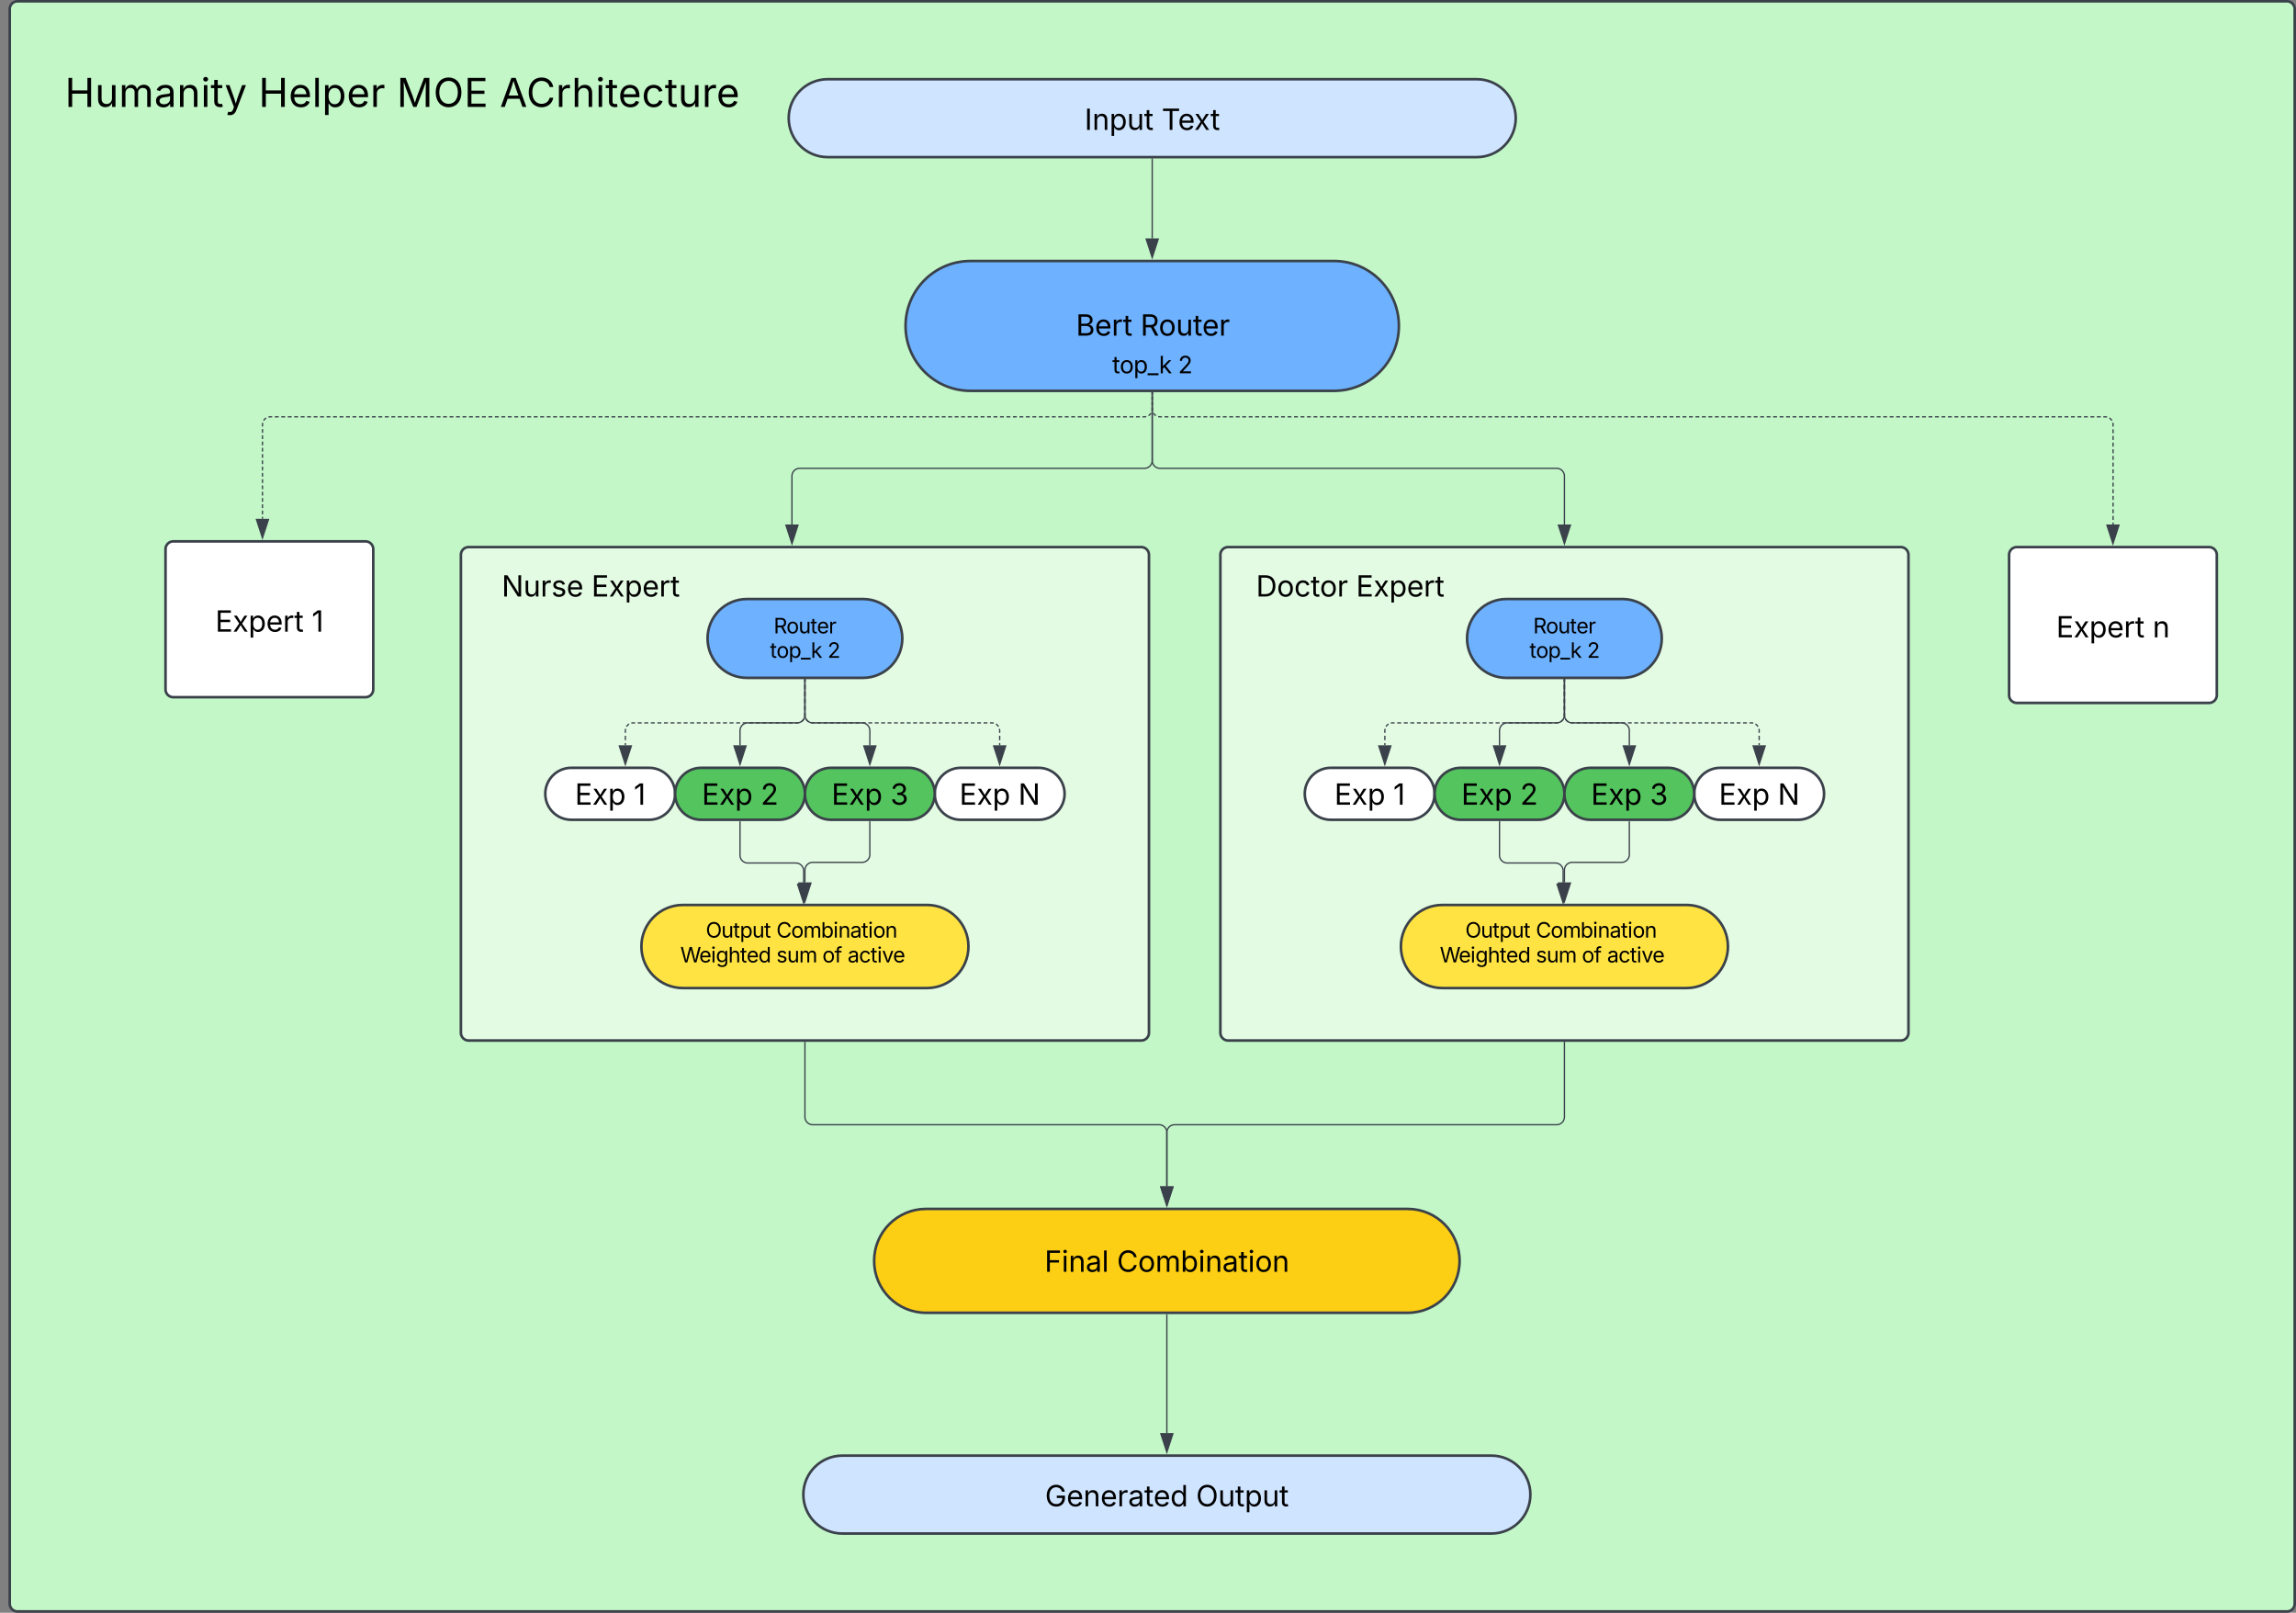 <svg xmlns="http://www.w3.org/2000/svg" xmlns:xlink="http://www.w3.org/1999/xlink" xmlns:lucid="lucid" width="1768.5" height="1242"><rect width="100%" height="100%" fill="#808080" stroke="none"/><g transform="translate(227.5 -79)" lucid:page-tab-id="0_0"><path d="M-220 86a6 6 0 0 1 6-6h1748a6 6 0 0 1 6 6v1228a6 6 0 0 1-6 6H-214a6 6 0 0 1-6-6z" stroke="#3a414a" stroke-width="2" fill="#c3f7c8"/><path d="M910 140c16.57 0 30 13.43 30 30s-13.43 30-30 30H410c-16.57 0-30-13.43-30-30s13.43-30 30-30z" stroke="#3a414a" stroke-width="2" fill="#cfe4ff"/><use xlink:href="#a" transform="matrix(1,0,0,1,385,145) translate(222.868 34.028)"/><use xlink:href="#b" transform="matrix(1,0,0,1,385,145) translate(282.232 34.028)"/><path d="M800 280c27.6 0 50 22.4 50 50s-22.4 50-50 50H520c-27.6 0-50-22.4-50-50s22.4-50 50-50z" stroke="#3a414a" stroke-width="2" fill="#6db1ff"/><use xlink:href="#c" transform="matrix(1,0,0,1,475,285) translate(126.228 52.465)"/><use xlink:href="#d" transform="matrix(1,0,0,1,475,285) translate(175.957 52.465)"/><path d="M540 346a6 6 0 0 1 6-6h228a6 6 0 0 1 6 6v28a6 6 0 0 1-6 6H546a6 6 0 0 1-6-6z" fill="none"/><use xlink:href="#e" transform="matrix(1,0,0,1,540,340) translate(89.253 26.467)"/><use xlink:href="#f" transform="matrix(1,0,0,1,540,340) translate(139.905 26.467)"/><path d="M127.5 506.32a6 6 0 0 1 6-6h518a6 6 0 0 1 6 6v368a6 6 0 0 1-6 6h-518a6 6 0 0 1-6-6z" stroke="#3a414a" stroke-width="2" fill="#e3fae3"/><path d="M437.14 540.32c16.77 0 30.36 13.6 30.36 30.36 0 16.77-13.6 30.36-30.36 30.36h-89.28c-16.77 0-30.36-13.6-30.36-30.36 0-16.77 13.6-30.36 30.36-30.36z" stroke="#3a414a" stroke-width="2" fill="#6db1ff"/><use xlink:href="#g" transform="matrix(1,0,0,1,322.5,545.321) translate(45.92 21.444)"/><use xlink:href="#h" transform="matrix(1,0,0,1,322.5,545.321) translate(43.102 40.266)"/><use xlink:href="#i" transform="matrix(1,0,0,1,322.5,545.321) translate(87.421 40.266)"/><path d="M272.5 670.32c11.05 0 20 8.96 20 20 0 11.05-8.95 20-20 20h-60c-11.05 0-20-8.95-20-20 0-11.04 8.95-20 20-20z" stroke="#3a414a" stroke-width="2" fill="#fff"/><use xlink:href="#j" transform="matrix(1,0,0,1,197.5,675.321) translate(17.813 23.403)"/><use xlink:href="#k" transform="matrix(1,0,0,1,197.5,675.321) translate(63.158 23.403)"/><path d="M372.5 670.32c11.05 0 20 8.96 20 20 0 11.05-8.95 20-20 20h-60c-11.05 0-20-8.95-20-20 0-11.04 8.95-20 20-20z" stroke="#3a414a" stroke-width="2" fill="#54c45e"/><use xlink:href="#j" transform="matrix(1,0,0,1,297.5,675.321) translate(15.556 23.403)"/><use xlink:href="#l" transform="matrix(1,0,0,1,297.5,675.321) translate(60.901 23.403)"/><path d="M572.5 670.32c11.05 0 20 8.96 20 20 0 11.05-8.95 20-20 20h-60c-11.05 0-20-8.95-20-20 0-11.04 8.95-20 20-20z" stroke="#3a414a" stroke-width="2" fill="#fff"/><use xlink:href="#j" transform="matrix(1,0,0,1,497.5,675.321) translate(13.961 23.403)"/><use xlink:href="#m" transform="matrix(1,0,0,1,497.5,675.321) translate(59.306 23.403)"/><path d="M472.5 670.32c11.05 0 20 8.96 20 20 0 11.05-8.95 20-20 20h-60c-11.05 0-20-8.95-20-20 0-11.04 8.95-20 20-20z" stroke="#3a414a" stroke-width="2" fill="#54c45e"/><use xlink:href="#j" transform="matrix(1,0,0,1,397.5,675.321) translate(15.469 23.403)"/><use xlink:href="#n" transform="matrix(1,0,0,1,397.5,675.321) translate(60.814 23.403)"/><path d="M392.5 602.54v1.63m0 2.17v3.26m0 2.17v3.26m0 2.17v3.25m0 2.18v3.25m0 2.17v1.63l-.07.94-.1.46m-.73 1.73l-.25.4-.6.72-.72.62-.4.24m-1.73.72l-.46.1-.94.08h-1.52m-2.02 0h-3.03m-2.02 0h-3.02m-2.02 0h-3.04m-2.02 0h-3.03m-2.02 0h-3.03m-2.02 0h-3.04m-2.02 0h-3.03m-2 0h-3.04m-2.02 0h-3.04m-2.02 0h-3.03m-2.02 0h-3.03m-2.02 0h-3.04m-2.02 0h-3.03m-2.03 0h-3.03m-2.02 0h-3.04m-2.02 0h-3.03m-2.02 0h-3.02m-2.02 0h-3.04m-2.02 0h-3.03m-2.02 0h-3.03m-2.02 0h-3.04m-2.02 0h-3.03m-2 0h-3.04m-2.02 0h-3.04m-2.02 0h-1.5l-.95.08-.46.1m-1.73.72l-.4.25-.72.6-.6.73-.25.4m-.72 1.73l-.1.44-.08.94v1.7m0 2.24V649m0 2.25v1.7" stroke="#3a414a" fill="none"/><path d="M392.98 602.56h-.96v-.52h.96z" stroke="#3a414a" stroke-width=".05" fill="#3a414a"/><path d="M254.17 667.7l-4.64-14.26h9.27z" stroke="#3a414a" fill="#3a414a"/><path d="M392.5 602.54v27.14a6 6 0 0 1-6 6h-38a6 6 0 0 0-6 6v11.26" stroke="#3a414a" fill="none"/><path d="M392.98 602.56h-.96v-.52h.96z" stroke="#3a414a" stroke-width=".05" fill="#3a414a"/><path d="M342.5 667.7l-4.63-14.26h9.26z" stroke="#3a414a" fill="#3a414a"/><path d="M392.5 602.54v27.14a6 6 0 0 0 6 6h38a6 6 0 0 1 6 6v11.26" stroke="#3a414a" fill="none"/><path d="M392.98 602.56h-.96v-.52h.96z" stroke="#3a414a" stroke-width=".05" fill="#3a414a"/><path d="M442.5 667.7l-4.63-14.26h9.26z" stroke="#3a414a" fill="#3a414a"/><path d="M392.5 602.54v1.63m0 2.17v3.26m0 2.17v3.26m0 2.17v3.25m0 2.18v3.25m0 2.17v1.63l.07.94.1.46m.73 1.73l.25.4.6.72.72.62.4.24m1.73.72l.46.1.94.08h1.48m1.97 0h2.96m1.98 0h2.96m1.97 0h2.96m1.98 0h2.95m1.96 0h2.96m1.97 0h2.95m1.97 0h2.96m1.97 0h2.96m1.98 0h2.96m1.97 0h2.96m1.98 0h2.95m1.96 0h2.96m1.97 0h2.95m1.97 0h2.96m1.97 0h2.96m1.98 0h2.96m1.97 0h2.96m1.98 0h2.95m1.96 0h2.96m1.97 0h2.95m1.97 0h2.96m1.97 0h2.96m1.98 0h2.96m1.97 0h2.96m1.98 0h2.95m1.96 0h2.96m1.97 0h2.95m1.97 0h1.48l.94.08.46.1m1.73.72l.4.25.7.6.62.73.25.4m.72 1.73l.1.44.08.94v1.7m0 2.24V649m0 2.25v1.7" stroke="#3a414a" fill="none"/><path d="M392.98 602.56h-.96v-.52h.96z" stroke="#3a414a" stroke-width=".05" fill="#3a414a"/><path d="M542.5 667.7l-4.63-14.26h9.26z" stroke="#3a414a" fill="#3a414a"/><path d="M107.5 506.32a6 6 0 0 1 6-6h228a6 6 0 0 1 6 6v48a6 6 0 0 1-6 6h-228a6 6 0 0 1-6-6z" fill="none"/><use xlink:href="#o" transform="matrix(1,0,0,1,107.5,500.321) translate(51.391 38.084)"/><use xlink:href="#p" transform="matrix(1,0,0,1,107.5,500.321) translate(120.575 38.084)"/><path d="M486.46 775.92c17.68 0 32 14.33 32 32s-14.33 32-32 32H298.54c-17.68 0-32-14.33-32-32s14.32-32 32-32z" stroke="#3a414a" stroke-width="2" fill="#ffe342"/><path d="M285.92 807.52a6 6 0 0 1 6-6H473.7a6 6 0 0 1 6 6v13.6a6 6 0 0 1-6 6H291.92a6 6 0 0 1-6-6z" fill="none"/><use xlink:href="#q" transform="matrix(1,0,0,1,285.917,801.521) translate(10.563 18.659)"/><use xlink:href="#r" transform="matrix(1,0,0,1,285.917,801.521) translate(84.581 18.659)"/><use xlink:href="#s" transform="matrix(1,0,0,1,285.917,801.521) translate(119.992 18.659)"/><use xlink:href="#t" transform="matrix(1,0,0,1,285.917,801.521) translate(139.451 18.659)"/><path d="M311.75 781.92a6 6 0 0 1 6-6H460.8a6 6 0 0 1 6 6v26.4a6 6 0 0 1-6 6H317.74a6 6 0 0 1-6-6z" fill="none"/><use xlink:href="#u" transform="matrix(1,0,0,1,311.755,775.921) translate(4.362 25.159)"/><use xlink:href="#v" transform="matrix(1,0,0,1,311.755,775.921) translate(58.73 25.159)"/><path d="M342.5 711.82v25.8a6 6 0 0 0 6 6h37a6 6 0 0 1 6 6v9.92" stroke="#3a414a" fill="none"/><path d="M342.98 711.83h-.96v-.5h.96z" stroke="#3a414a" stroke-width=".05" fill="#3a414a"/><path d="M391.5 774.3l-4.63-14.26h9.26z" stroke="#3a414a" fill="#3a414a"/><path d="M442.5 711.82v25.3a6 6 0 0 1-6 6h-38a6 6 0 0 0-6 6v9.42" stroke="#3a414a" fill="none"/><path d="M442.98 711.83h-.96v-.5h.96z" stroke="#3a414a" stroke-width=".05" fill="#3a414a"/><path d="M392.5 773.3l-4.63-14.26h9.26z" stroke="#3a414a" fill="#3a414a"/><path d="M660 201.5v61.12" stroke="#3a414a" fill="none"/><path d="M660.48 201.5h-.96v-.5h.96z" stroke="#3a414a" stroke-width=".05" fill="#3a414a"/><path d="M660 277.38l-4.63-14.26h9.26z" stroke="#3a414a" fill="#3a414a"/><path d="M-100 501.92a6 6 0 0 1 6-6H54a6 6 0 0 1 6 6v108a6 6 0 0 1-6 6H-94a6 6 0 0 1-6-6z" stroke="#3a414a" stroke-width="2" fill="#fff"/><use xlink:href="#w" transform="matrix(1,0,0,1,-88,507.921) translate(26.339 57.528)"/><use xlink:href="#k" transform="matrix(1,0,0,1,-88,507.921) translate(100.623 57.528)"/><path d="M1320 506.32a6 6 0 0 1 6-6h148a6 6 0 0 1 6 6v108a6 6 0 0 1-6 6h-148a6 6 0 0 1-6-6z" stroke="#3a414a" stroke-width="2" fill="#fff"/><use xlink:href="#w" transform="matrix(1,0,0,1,1332,512.321) translate(24.293 57.528)"/><use xlink:href="#x" transform="matrix(1,0,0,1,1332,512.321) translate(98.577 57.528)"/><path d="M660 380.5v53.16a6 6 0 0 1-6 6H388.5a6 6 0 0 0-6 6v37.28" stroke="#3a414a" fill="none"/><path d="M660.48 380.5h-.96v-.5h.96z" stroke="#3a414a" stroke-width=".05" fill="#3a414a"/><path d="M382.5 497.7l-4.63-14.26h9.26z" stroke="#3a414a" fill="#3a414a"/><path d="M660 381.5v1.25m0 1.67v2.5m0 1.66v2.5m0 1.67V394l-.07.94-.1.46m-.73 1.73l-.25.4-.6.7-.72.62-.4.25m-1.73.72l-.46.1-.94.08h-1.5m-2 0h-2.98m-2 0h-3m-2 0h-2.98m-2 0h-3m-1.98 0h-3m-2 0h-2.98m-2 0h-3m-2 0h-2.98m-2 0h-3m-1.98 0h-3m-2 0h-2.98m-2 0h-3m-1.98 0h-3m-2 0h-2.98m-2 0h-3m-2 0h-2.98m-2 0h-3m-1.98 0h-3m-2 0h-2.98m-2 0h-3m-1.98 0h-3m-2 0h-3m-1.98 0h-3m-2 0h-2.98m-2 0h-3m-1.98 0h-3m-2 0h-2.98m-2 0h-3m-2 0h-2.98m-2 0h-3m-1.98 0h-3m-2 0h-2.98m-2 0h-3m-1.98 0h-3m-2 0h-2.98m-2 0h-3m-2 0h-2.98m-2 0h-3m-1.98 0h-3m-2 0H453m-2 0h-3m-2 0h-2.98m-2 0h-2.98m-2 0h-3m-2 0h-2.98m-2 0h-3m-1.98 0h-3m-2 0h-2.98m-2 0h-3m-2 0h-2.98m-2 0h-3m-1.98 0h-3m-2 0h-2.98m-2 0h-3m-2 0h-2.98m-2 0h-3m-1.98 0h-3m-2 0h-2.98m-2 0h-3m-1.98 0h-3m-2 0h-2.98m-2 0h-3m-2 0h-2.98m-2 0h-3m-1.98 0h-3m-2 0h-2.98m-2 0h-3m-1.98 0h-3m-2 0h-2.98m-2 0h-3m-2 0h-2.98m-2 0h-3m-1.98 0h-3m-2 0h-2.98m-2 0h-3m-2 0h-2.98m-2 0h-3m-1.98 0h-3m-2 0h-2.98m-2 0h-3m-1.98 0h-3m-2 0h-2.98m-2 0h-3m-2 0h-2.98m-2 0h-3m-1.98 0h-3m-2 0h-2.98m-2 0h-3m-2 0h-2.98m-2 0h-2.98m-2 0h-3m-2 0h-2.98m-2 0h-3m-1.98 0h-3m-2 0h-2.98m-2 0h-3m-2 0h-2.98m-2 0h-3m-1.98 0h-3m-2 0h-2.98m-2 0h-3m-1.98 0h-3m-2 0h-2.98m-2 0h-3m-2 0h-2.98m-2 0h-3m-1.98 0h-3m-2 0h-2.98m-2 0h-3m-2 0h-2.98m-2 0h-3m-1.98 0h-3m-2 0H88.9m-2 0h-3m-1.98 0h-3m-2 0h-2.98m-2 0h-3m-2 0h-2.98m-2 0h-3M57 400h-3m-2 0H49m-2 0h-3m-1.98 0h-3m-2 0h-3m-1.98 0h-3m-2 0h-2.98m-2 0h-3m-1.98 0h-3m-2 0H9.1m-2 0h-3m-2 0H-.87m-2 0h-3m-1.98 0h-3m-2 0h-2.98m-2 0h-1.5l-.93.07-.46.1m-1.73.73l-.4.25-.72.6-.6.72-.25.4m-.72 1.73l-.1.46-.08.94v1.45m0 1.94v2.9m0 1.92v2.9m0 1.94v2.9m0 1.93v2.9m0 1.93v2.9m0 1.93v2.9m0 1.94v2.9m0 1.94v2.9m0 1.93v2.9m0 1.94v2.9m0 1.94v2.9m0 1.94v2.9m0 1.94v2.9m0 1.93v2.9m0 1.94v1.44" stroke="#3a414a" fill="none"/><path d="M660.48 381.5h-.96v-.5h.96z" stroke="#3a414a" stroke-width=".05" fill="#3a414a"/><path d="M-25.33 493.3l-4.64-14.26h9.27z" stroke="#3a414a" fill="#3a414a"/><path d="M660 381.5v1.25m0 1.67v2.5m0 1.66v2.5m0 1.67V394l.07.94.1.46m.73 1.73l.25.4.6.7.72.62.4.25m1.73.72l.46.1.94.08h1.5m2 0h2.98m2 0h3m1.98 0h3m2 0h2.98m2 0h3m1.98 0h3m2 0h2.98m2 0h3m1.98 0h3m2 0h2.98m2 0h3m1.98 0h3m2 0h2.98m2 0h2.98m2 0h3m2 0h2.98m2 0h2.98m2 0h3m1.98 0h3m2 0h2.98m2 0h3m1.98 0h3m2 0h2.98m2 0h3m1.98 0h3m2 0h2.98m2 0h3m1.98 0h3m2 0h2.98m2 0h3m1.98 0h3m2 0h2.98m2 0h2.98m2 0h3m2 0H842m2 0H847m2 0h3m1.98 0h3m2 0h2.98m2 0h3m1.98 0h3m2 0h2.98m2 0h3m1.98 0h3m2 0h2.98m2 0h3m1.98 0h3m2 0h2.98m2 0h3m1.98 0h3m1.98 0h3m2 0h2.98m2 0h3m1.98 0h3m2 0h2.98m2 0h3m1.98 0h3m2 0h2.98m2 0h3m1.98 0h3m2 0h2.98m2 0h3m1.98 0h3m2 0h2.98m2 0h3m1.98 0h3m2 0h2.98m2 0h2.98m2 0h3m2 0h2.98m2 0h2.98m2 0h3m1.98 0h3m2 0h2.98m2 0h3m1.98 0h3m2 0h2.98m2 0h3m1.98 0h3m2 0h2.98m2 0h3m1.98 0h3m2 0h2.98m2 0h3m1.98 0h3m2 0h2.98m2 0h2.98m2 0h3m2 0h2.98m2 0h2.98m2 0h3m1.98 0h3m2 0h2.98m2 0h3m1.98 0h3m2 0h2.98m2 0h3m1.98 0h3m2 0h2.98m2 0h3m1.98 0h3m2 0h2.98m2 0h3m1.98 0h3m2 0h2.98m2 0h2.98m2 0h3m2 0h2.98m2 0h2.98m2 0h3m1.98 0h3m2 0h2.98m2 0h3m1.98 0h3m2 0h2.98m2 0h3m1.98 0h3m2 0h2.98m2 0h3m1.98 0h3m2 0h2.98m2 0h3m1.98 0h3m2 0h2.98m2 0h2.98m2 0h3m1.98 0h3m2 0h2.98m2 0h3m1.98 0h3m2 0h2.98m2 0h3m1.98 0h3m2 0h2.98m2 0h3m1.98 0h3m2 0h2.98m2 0h3m1.98 0h3m2 0h2.98m2 0h2.98m2 0h3m2 0h2.98m2 0h2.98m2 0h3m1.98 0h1.5l.94.07.46.1m1.72.73l.4.25.72.6.6.72.26.4m.72 1.73l.1.46.08.94v1.54m0 2.05v3.07m0 2.05v3.08m0 2.05v3.08m0 2.05v3.07m0 2.06v3.08m0 2.06v3.07m0 2.06v3.08m0 2.06v3.07m0 2.05v3.08m0 2.05v3.08m0 2.05v3.08m0 2.05v3.1m0 2.04v3.08m0 2.05v3.08m0 2.05v1.54" stroke="#3a414a" fill="none"/><path d="M660.48 381.5h-.96v-.5h.96z" stroke="#3a414a" stroke-width=".05" fill="#3a414a"/><path d="M1400 497.7l-4.63-14.26h9.27z" stroke="#3a414a" fill="#3a414a"/><path d="M712.5 506.32a6 6 0 0 1 6-6h518a6 6 0 0 1 6 6v368a6 6 0 0 1-6 6h-518a6 6 0 0 1-6-6z" stroke="#3a414a" stroke-width="2" fill="#e3fae3"/><path d="M1022.14 540.32c16.77 0 30.36 13.6 30.36 30.36 0 16.77-13.6 30.36-30.36 30.36h-89.28c-16.77 0-30.36-13.6-30.36-30.36 0-16.77 13.6-30.36 30.36-30.36z" stroke="#3a414a" stroke-width="2" fill="#6db1ff"/><use xlink:href="#g" transform="matrix(1,0,0,1,907.5,545.321) translate(45.92 21.444)"/><use xlink:href="#h" transform="matrix(1,0,0,1,907.5,545.321) translate(43.102 40.266)"/><use xlink:href="#i" transform="matrix(1,0,0,1,907.5,545.321) translate(87.421 40.266)"/><path d="M857.5 670.32c11.05 0 20 8.96 20 20 0 11.05-8.95 20-20 20h-60c-11.05 0-20-8.95-20-20 0-11.04 8.95-20 20-20z" stroke="#3a414a" stroke-width="2" fill="#fff"/><use xlink:href="#j" transform="matrix(1,0,0,1,782.5,675.321) translate(17.813 23.403)"/><use xlink:href="#k" transform="matrix(1,0,0,1,782.5,675.321) translate(63.158 23.403)"/><path d="M957.5 670.32c11.05 0 20 8.96 20 20 0 11.05-8.95 20-20 20h-60c-11.05 0-20-8.95-20-20 0-11.04 8.95-20 20-20z" stroke="#3a414a" stroke-width="2" fill="#54c45e"/><use xlink:href="#j" transform="matrix(1,0,0,1,882.5,675.321) translate(15.556 23.403)"/><use xlink:href="#l" transform="matrix(1,0,0,1,882.5,675.321) translate(60.901 23.403)"/><path d="M1157.5 670.32c11.05 0 20 8.96 20 20 0 11.05-8.95 20-20 20h-60c-11.05 0-20-8.95-20-20 0-11.04 8.95-20 20-20z" stroke="#3a414a" stroke-width="2" fill="#fff"/><use xlink:href="#j" transform="matrix(1,0,0,1,1082.5,675.321) translate(13.961 23.403)"/><use xlink:href="#m" transform="matrix(1,0,0,1,1082.5,675.321) translate(59.306 23.403)"/><path d="M1057.5 670.32c11.05 0 20 8.96 20 20 0 11.05-8.95 20-20 20h-60c-11.05 0-20-8.95-20-20 0-11.04 8.95-20 20-20z" stroke="#3a414a" stroke-width="2" fill="#54c45e"/><use xlink:href="#j" transform="matrix(1,0,0,1,982.5,675.321) translate(15.469 23.403)"/><use xlink:href="#n" transform="matrix(1,0,0,1,982.5,675.321) translate(60.814 23.403)"/><path d="M977.5 602.54v1.63m0 2.17v3.26m0 2.17v3.26m0 2.17v3.25m0 2.18v3.25m0 2.17v1.63l-.07.94-.1.46m-.73 1.73l-.25.4-.6.72-.72.62-.4.24m-1.73.72l-.46.1-.94.08h-1.52m-2.02 0h-3.03m-2.02 0h-3.02m-2.02 0h-3.04m-2.02 0h-3.03m-2.02 0h-3.03m-2.02 0h-3.04m-2.02 0h-3.03m-2 0h-3.04m-2.02 0h-3.04m-2.02 0h-3.03m-2.02 0h-3.03m-2.02 0h-3.04m-2.02 0h-3.03m-2.03 0h-3.03m-2.02 0h-3.04m-2.02 0h-3.03m-2.02 0h-3.02m-2.02 0h-3.04m-2.02 0h-3.03m-2.02 0h-3.03m-2.02 0h-3.04m-2.02 0h-3.03m-2 0h-3.04m-2.02 0h-3.04m-2.02 0h-1.5l-.95.08-.46.1m-1.73.72l-.4.25-.72.6-.6.73-.25.4m-.72 1.73l-.1.44-.08.94v1.7m0 2.24V649m0 2.25v1.7" stroke="#3a414a" fill="none"/><path d="M977.98 602.56H977v-.52h.96z" stroke="#3a414a" stroke-width=".05" fill="#3a414a"/><path d="M839.17 667.7l-4.64-14.26h9.27z" stroke="#3a414a" fill="#3a414a"/><path d="M977.5 602.54v27.14a6 6 0 0 1-6 6h-38a6 6 0 0 0-6 6v11.26" stroke="#3a414a" fill="none"/><path d="M977.98 602.56H977v-.52h.96z" stroke="#3a414a" stroke-width=".05" fill="#3a414a"/><path d="M927.5 667.7l-4.63-14.26h9.26z" stroke="#3a414a" fill="#3a414a"/><path d="M977.5 602.54v27.14a6 6 0 0 0 6 6h38a6 6 0 0 1 6 6v11.26" stroke="#3a414a" fill="none"/><path d="M977.98 602.56H977v-.52h.96z" stroke="#3a414a" stroke-width=".05" fill="#3a414a"/><path d="M1027.5 667.7l-4.63-14.26h9.26z" stroke="#3a414a" fill="#3a414a"/><path d="M977.5 602.54v1.63m0 2.17v3.26m0 2.17v3.26m0 2.17v3.25m0 2.18v3.25m0 2.17v1.63l.07.94.1.46m.73 1.73l.25.4.6.72.72.62.4.24m1.73.72l.46.1.94.08h1.48m1.97 0h2.96m1.98 0h2.96m1.97 0h2.96m1.98 0h2.95m1.96 0h2.96m1.97 0h2.95m1.97 0h2.96m1.97 0h2.96m1.98 0h2.96m1.97 0h2.96m1.98 0h2.95m1.96 0h2.96m1.97 0h2.95m1.97 0h2.96m1.97 0h2.96m1.98 0h2.96m1.97 0h2.96m1.98 0h2.95m1.96 0h2.96m1.97 0h2.95m1.97 0h2.96m1.97 0h2.96m1.98 0h2.96m1.97 0h2.96m1.98 0h2.95m1.96 0h2.96m1.97 0h2.95m1.97 0h1.48l.94.08.46.1m1.72.72l.4.25.72.6.6.73.26.4m.72 1.73l.1.44.08.94v1.7m0 2.24V649m0 2.25v1.7" stroke="#3a414a" fill="none"/><path d="M977.98 602.56H977v-.52h.96z" stroke="#3a414a" stroke-width=".05" fill="#3a414a"/><path d="M1127.5 667.7l-4.63-14.26h9.27z" stroke="#3a414a" fill="#3a414a"/><path d="M692.5 506.32a6 6 0 0 1 6-6h228a6 6 0 0 1 6 6v48a6 6 0 0 1-6 6h-228a6 6 0 0 1-6-6z" fill="none"/><use xlink:href="#y" transform="matrix(1,0,0,1,692.5,500.321) translate(47.458 38.084)"/><use xlink:href="#p" transform="matrix(1,0,0,1,692.5,500.321) translate(124.508 38.084)"/><path d="M1071.46 775.92c17.67 0 32 14.33 32 32s-14.33 32-32 32H883.54c-17.67 0-32-14.33-32-32s14.33-32 32-32z" stroke="#3a414a" stroke-width="2" fill="#ffe342"/><path d="M870.92 807.52a6 6 0 0 1 6-6h181.78a6 6 0 0 1 6 6v13.6a6 6 0 0 1-6 6H876.92a6 6 0 0 1-6-6z" fill="none"/><use xlink:href="#q" transform="matrix(1,0,0,1,870.917,801.521) translate(10.563 18.659)"/><use xlink:href="#r" transform="matrix(1,0,0,1,870.917,801.521) translate(84.581 18.659)"/><use xlink:href="#s" transform="matrix(1,0,0,1,870.917,801.521) translate(119.992 18.659)"/><use xlink:href="#t" transform="matrix(1,0,0,1,870.917,801.521) translate(139.451 18.659)"/><path d="M896.75 781.92a6 6 0 0 1 6-6h143.04a6 6 0 0 1 6 6v26.4a6 6 0 0 1-6 6H902.75a6 6 0 0 1-6-6z" fill="none"/><g><use xlink:href="#u" transform="matrix(1,0,0,1,896.755,775.921) translate(4.362 25.159)"/><use xlink:href="#v" transform="matrix(1,0,0,1,896.755,775.921) translate(58.73 25.159)"/></g><path d="M927.5 711.82v25.8a6 6 0 0 0 6 6h37a6 6 0 0 1 6 6v9.92" stroke="#3a414a" fill="none"/><path d="M927.98 711.83H927v-.5h.96z" stroke="#3a414a" stroke-width=".05" fill="#3a414a"/><path d="M976.5 774.3l-4.63-14.26h9.26z" stroke="#3a414a" fill="#3a414a"/><path d="M1027.5 711.82v25.3a6 6 0 0 1-6 6h-38a6 6 0 0 0-6 6v9.42" stroke="#3a414a" fill="none"/><path d="M1027.97 711.83h-.94v-.5h.94z" stroke="#3a414a" stroke-width=".05" fill="#3a414a"/><path d="M977.5 773.3l-4.63-14.26h9.26z" stroke="#3a414a" fill="#3a414a"/><path d="M660 380.5v53.16a6 6 0 0 0 6 6h305.5a6 6 0 0 1 6 6v37.28" stroke="#3a414a" fill="none"/><path d="M660.48 380.5h-.96v-.5h.96z" stroke="#3a414a" stroke-width=".05" fill="#3a414a"/><path d="M977.5 497.7l-4.63-14.26h9.26z" stroke="#3a414a" fill="#3a414a"/><path d="M856.75 1010c22.1 0 40 17.9 40 40s-17.9 40-40 40H485.8c-22.1 0-40-17.9-40-40s17.9-40 40-40z" stroke="#3a414a" stroke-width="2" fill="#fcce14"/><g><use xlink:href="#z" transform="matrix(1,0,0,1,450.794,1015) translate(126.267 43.403)"/><use xlink:href="#A" transform="matrix(1,0,0,1,450.794,1015) translate(182.007 43.403)"/></g><path d="M921.27 1200c16.57 0 30 13.43 30 30s-13.43 30-30 30h-500c-16.56 0-30-13.43-30-30s13.44-30 30-30z" stroke="#3a414a" stroke-width="2" fill="#cfe4ff"/><g><use xlink:href="#B" transform="matrix(1,0,0,1,396.275,1205) translate(181.125 34.028)"/><use xlink:href="#C" transform="matrix(1,0,0,1,396.275,1205) translate(297.456 34.028)"/></g><path d="M671.27 992.62v-41.46a6 6 0 0 0-6-6H398.5a6 6 0 0 1-6-6v-57.34" stroke="#3a414a" fill="none"/><path d="M671.27 1007.38l-4.63-14.26h9.27z" stroke="#3a414a" fill="#3a414a"/><path d="M392.98 881.83h-.96v-.5h.96z" stroke="#3a414a" stroke-width=".05" fill="#3a414a"/><path d="M671.27 992.62v-41.46a6 6 0 0 1 6-6H971.5a6 6 0 0 0 6-6v-57.34" stroke="#3a414a" fill="none"/><path d="M671.27 1007.38l-4.63-14.26h9.27z" stroke="#3a414a" fill="#3a414a"/><path d="M977.98 881.83H977v-.5h.96z" stroke="#3a414a" stroke-width=".05" fill="#3a414a"/><path d="M671.27 1091.5v91.12" stroke="#3a414a" fill="none"/><path d="M671.75 1091.5h-.95v-.5h.95z" stroke="#3a414a" stroke-width=".05" fill="#3a414a"/><path d="M671.27 1197.38l-4.63-14.26h9.27z" stroke="#3a414a" fill="#3a414a"/><path d="M-227.5 106a6 6 0 0 1 6-6h608a6 6 0 0 1 6 6v88a6 6 0 0 1-6 6h-608a6 6 0 0 1-6-6z" fill="none"/><g><use xlink:href="#D" transform="matrix(1,0,0,1,-227.5,100) translate(50.044 61.317)"/><use xlink:href="#E" transform="matrix(1,0,0,1,-227.5,100) translate(199.22 61.317)"/><use xlink:href="#F" transform="matrix(1,0,0,1,-227.5,100) translate(305.663 61.317)"/><use xlink:href="#G" transform="matrix(1,0,0,1,-227.5,100) translate(385.005 61.317)"/></g><defs><path d="M370-1490V0H180v-1490h190" id="H"/><path d="M338-670V0H158v-1118h173l1 207c72-158 192-221 342-221 226 0 378 139 378 422V0H872v-695c0-172-96-275-252-275-161 0-282 109-282 300" id="I"/><path d="M158 418v-1536h174v179h20c37-59 106-193 324-193 279 0 474 222 474 576 0 356-194 580-473 580-213 0-288-135-325-197h-14v591H158zm492-555c209 0 317-186 317-421 0-232-105-413-317-413-206 0-314 166-314 413 0 249 111 421 314 421" id="J"/><path d="M537 14c-226 0-379-139-379-422v-710h180v695c0 172 97 275 253 275 160 0 281-109 281-300v-670h181V0H879v-209C806-46 684 14 537 14" id="K"/><path d="M598-1118v154H368v674c0 100 37 144 132 144 23 0 62-6 92-12L629-6c-37 13-88 20-134 20-193 0-307-107-307-290v-688H20v-154h168v-266h180v266h230" id="L"/><g id="a"><use transform="matrix(0.011,0,0,0.011,0,0)" xlink:href="#H"/><use transform="matrix(0.011,0,0,0.011,5.968,0)" xlink:href="#I"/><use transform="matrix(0.011,0,0,0.011,19.097,0)" xlink:href="#J"/><use transform="matrix(0.011,0,0,0.011,32.704,0)" xlink:href="#K"/><use transform="matrix(0.011,0,0,0.011,45.844,0)" xlink:href="#L"/></g><path d="M98-1322v-168h1126v168H757V0H567v-1322H98" id="M"/><path d="M628 24c-324 0-524-230-524-574 0-343 198-582 503-582 237 0 487 146 487 559v75H286c9 234 145 362 343 362 132 0 231-58 273-172l174 48C1024-91 857 24 628 24zM287-650h624c-17-190-120-322-304-322-192 0-309 151-320 322" id="N"/><path d="M65 0l393-574-370-544h210c88 136 192 297 267 435 67-142 176-302 264-435h206L661-564 1053 0H844c-94-144-206-310-287-458C484-308 366-142 273 0H65" id="O"/><g id="b"><use transform="matrix(0.011,0,0,0.011,0,0)" xlink:href="#M"/><use transform="matrix(0.011,0,0,0.011,12.609,0)" xlink:href="#N"/><use transform="matrix(0.011,0,0,0.011,25.065,0)" xlink:href="#O"/><use transform="matrix(0.011,0,0,0.011,37.63,0)" xlink:href="#L"/></g><path d="M180 0v-1490h528c311 0 458 177 458 395 0 191-114 278-244 313v14c139 9 302 137 302 371 0 225-148 397-499 397H180zm190-168h350c232 0 321-102 321-231 0-149-120-277-311-277H370v508zm0-668h328c160 0 286-101 286-255 0-129-87-231-280-231H370v486" id="P"/><path d="M158 0v-1118h174v172h12c41-113 157-188 290-188 26 0 70 2 91 3v181c-11-2-60-10-108-10-161 0-279 109-279 260V0H158" id="Q"/><g id="c"><use transform="matrix(0.011,0,0,0.011,0,0)" xlink:href="#P"/><use transform="matrix(0.011,0,0,0.011,14.54,0)" xlink:href="#N"/><use transform="matrix(0.011,0,0,0.011,27.496,0)" xlink:href="#Q"/><use transform="matrix(0.011,0,0,0.011,36.209,0)" xlink:href="#L"/></g><path d="M180 0v-1490h510c348 0 508 194 508 460 0 198-88 351-276 417L1256 0h-220L726-579c-117 2-238 0-356 1V0H180zm190-747h312c235 0 327-108 327-283 0-177-92-293-329-293H370v576" id="R"/><path d="M613 24c-304 0-509-231-509-576 0-350 205-580 509-580 305 0 511 230 511 580 0 345-206 576-511 576zm0-161c226 0 329-195 329-415 0-222-103-419-329-419-223 0-326 196-326 419 0 220 103 415 326 415" id="S"/><g id="d"><use transform="matrix(0.011,0,0,0.011,0,0)" xlink:href="#R"/><use transform="matrix(0.011,0,0,0.011,13.976,0)" xlink:href="#S"/><use transform="matrix(0.011,0,0,0.011,27.3,0)" xlink:href="#K"/><use transform="matrix(0.011,0,0,0.011,40.441,0)" xlink:href="#L"/><use transform="matrix(0.011,0,0,0.011,47.493,0)" xlink:href="#N"/><use transform="matrix(0.011,0,0,0.011,60.449,0)" xlink:href="#Q"/></g><path d="M934 0v166H0V0h934" id="T"/><path d="M158 0v-1490h180v865h22l478-493h223L593-638 1096 0H865L456-523 338-412V0H158" id="U"/><g id="e"><use transform="matrix(0.009,0,0,0.009,0,0)" xlink:href="#L"/><use transform="matrix(0.009,0,0,0.009,5.642,0)" xlink:href="#S"/><use transform="matrix(0.009,0,0,0.009,16.302,0)" xlink:href="#J"/><use transform="matrix(0.009,0,0,0.009,27.188,0)" xlink:href="#T"/><use transform="matrix(0.009,0,0,0.009,35.894,0)" xlink:href="#U"/></g><path d="M154 0v-137l495-537c165-179 249-281 249-418 0-156-121-253-280-253-170 0-278 110-278 278H158c0-264 200-443 465-443 266 0 455 183 455 416 0 161-73 288-336 568L416-179v12h687V0H154" id="V"/><use transform="matrix(0.009,0,0,0.009,0,0)" xlink:href="#V" id="f"/><g id="g"><use transform="matrix(0.008,0,0,0.008,0,0)" xlink:href="#R"/><use transform="matrix(0.008,0,0,0.008,9.783,0)" xlink:href="#S"/><use transform="matrix(0.008,0,0,0.008,19.11,0)" xlink:href="#K"/><use transform="matrix(0.008,0,0,0.008,28.308,0)" xlink:href="#L"/><use transform="matrix(0.008,0,0,0.008,33.245,0)" xlink:href="#N"/><use transform="matrix(0.008,0,0,0.008,42.314,0)" xlink:href="#Q"/></g><g id="h"><use transform="matrix(0.008,0,0,0.008,0,0)" xlink:href="#L"/><use transform="matrix(0.008,0,0,0.008,4.937,0)" xlink:href="#S"/><use transform="matrix(0.008,0,0,0.008,14.264,0)" xlink:href="#J"/><use transform="matrix(0.008,0,0,0.008,23.789,0)" xlink:href="#T"/><use transform="matrix(0.008,0,0,0.008,31.407,0)" xlink:href="#U"/></g><use transform="matrix(0.008,0,0,0.008,0,0)" xlink:href="#V" id="i"/><path d="M180 0v-1490h908v168H370v486h669v168H370v500h727V0H180" id="W"/><g id="j"><use transform="matrix(0.011,0,0,0.011,0,0)" xlink:href="#W"/><use transform="matrix(0.011,0,0,0.011,13.357,0)" xlink:href="#O"/><use transform="matrix(0.011,0,0,0.011,25.488,0)" xlink:href="#J"/></g><path d="M653-1490V0H466v-1314h-10L96-1047v-204l324-239h233" id="X"/><use transform="matrix(0.011,0,0,0.011,0,0)" xlink:href="#X" id="k"/><use transform="matrix(0.011,0,0,0.011,0,0)" xlink:href="#V" id="l"/><path d="M180 0v-1490h224l606 953c40 63 108 177 176 312-27-437-7-821-13-1265h190V0h-226C860-448 622-778 356-1262c27 476 11 792 15 1262H180" id="Y"/><use transform="matrix(0.011,0,0,0.011,0,0)" xlink:href="#Y" id="m"/><path d="M635 20c-292 0-500-160-510-396h192c11 142 145 229 315 229 187 0 323-105 323-260 0-161-125-274-346-274H488v-165h121c174 0 294-100 294-254 0-148-104-245-266-245-152 0-291 85-297 230H157c8-234 222-395 484-395 278 0 448 188 448 400 0 168-95 291-247 336v12c190 31 301 169 301 357 0 244-216 425-508 425" id="Z"/><use transform="matrix(0.011,0,0,0.011,0,0)" xlink:href="#Z" id="n"/><path d="M538 24C308 24 148-78 108-271l171-41c32 123 123 178 257 178 156 0 256-77 256-169 0-77-54-128-164-154l-186-44c-203-48-300-148-300-305 0-192 176-326 414-326 230 0 351 112 402 269l-163 42c-31-80-94-158-238-158-133 0-233 69-233 162 0 83 57 129 188 160l169 40c203 48 298 149 298 302 0 196-179 339-441 339" id="aa"/><g id="o"><use transform="matrix(0.011,0,0,0.011,0,0)" xlink:href="#Y"/><use transform="matrix(0.011,0,0,0.011,16.743,0)" xlink:href="#K"/><use transform="matrix(0.011,0,0,0.011,29.883,0)" xlink:href="#Q"/><use transform="matrix(0.011,0,0,0.011,38.249,0)" xlink:href="#aa"/><use transform="matrix(0.011,0,0,0.011,49.978,0)" xlink:href="#N"/></g><g id="p"><use transform="matrix(0.011,0,0,0.011,0,0)" xlink:href="#W"/><use transform="matrix(0.011,0,0,0.011,13.357,0)" xlink:href="#O"/><use transform="matrix(0.011,0,0,0.011,25.488,0)" xlink:href="#J"/><use transform="matrix(0.011,0,0,0.011,39.095,0)" xlink:href="#N"/><use transform="matrix(0.011,0,0,0.011,52.051,0)" xlink:href="#Q"/><use transform="matrix(0.011,0,0,0.011,60.764,0)" xlink:href="#L"/></g><path d="M458 0L52-1490h194c108 439 233 855 324 1313 92-459 221-873 331-1313h216c110 438 234 854 330 1307 92-455 216-869 323-1307h196L1558 0h-221l-256-944c-26-95-50-200-73-331-22 122-44 223-73 331L680 0H458" id="ab"/><path d="M158 0v-1118h180V0H158zm91-1301c-68 0-125-53-125-119s57-119 125-119c69 0 126 53 126 119s-57 119-126 119" id="ac"/><path d="M611 442c-248 0-391-105-460-228l146-94c47 65 117 165 314 165 178 0 307-82 307-266v-224h-17C863-141 792-18 576-18c-268 0-472-195-472-546 0-346 197-568 476-568 216 0 288 133 326 193h17v-179h175V29c0 289-215 413-487 413zm-5-620c203 0 314-146 314-390 0-237-108-403-314-403-213 0-319 180-319 403 0 230 109 390 319 390" id="ad"/><path d="M338-670V0H158v-1490h180v566c73-149 190-208 336-208 226 0 379 139 379 422V0H872v-695c0-172-96-275-252-275-161 0-282 109-282 300" id="ae"/><path d="M577 24c-279 0-473-224-473-580 0-354 195-576 474-576 218 0 287 134 324 193h14v-551h180V0H922v-173h-20C865-111 790 24 577 24zm27-161c203 0 314-172 314-421 0-247-108-413-314-413-212 0-317 181-317 413 0 235 108 421 317 421" id="af"/><g id="q"><use transform="matrix(0.008,0,0,0.008,0,0)" xlink:href="#ab"/><use transform="matrix(0.008,0,0,0.008,14.538,0)" xlink:href="#N"/><use transform="matrix(0.008,0,0,0.008,23.607,0)" xlink:href="#ac"/><use transform="matrix(0.008,0,0,0.008,27.374,0)" xlink:href="#ad"/><use transform="matrix(0.008,0,0,0.008,36.914,0)" xlink:href="#ae"/><use transform="matrix(0.008,0,0,0.008,46.112,0)" xlink:href="#L"/><use transform="matrix(0.008,0,0,0.008,51.049,0)" xlink:href="#N"/><use transform="matrix(0.008,0,0,0.008,60.118,0)" xlink:href="#af"/></g><path d="M158 0v-1118h175l1 205c55-151 181-225 313-225 147 0 245 90 285 228 53-141 190-228 352-228 194 0 352 125 352 384V0h-181v-749c0-161-105-225-225-225-151 0-243 103-243 244V0H807v-767c0-124-93-207-219-207-131 0-250 92-250 270V0H158" id="ag"/><g id="r"><use transform="matrix(0.008,0,0,0.008,0,0)" xlink:href="#aa"/><use transform="matrix(0.008,0,0,0.008,8.211,0)" xlink:href="#K"/><use transform="matrix(0.008,0,0,0.008,17.409,0)" xlink:href="#ag"/></g><path d="M678-1118v154H420V0H240v-964H20v-154h220v-149c0-194 155-293 318-293 85 0 141 18 168 30l-50 154c-19-6-47-17-97-17-111 0-159 58-159 166v109h258" id="ah"/><g id="s"><use transform="matrix(0.008,0,0,0.008,0,0)" xlink:href="#S"/><use transform="matrix(0.008,0,0,0.008,9.327,0)" xlink:href="#ah"/></g><path d="M471 26C259 26 90-98 90-318c0-256 228-303 435-329 202-27 287-16 287-108 0-139-79-219-234-219-161 0-248 86-283 164l-173-57c86-203 278-265 451-265 150 0 419 46 419 395V0H815v-152h-12C765-73 660 26 471 26zm31-159c199 0 310-134 310-271v-155c-30 35-226 55-295 64-131 17-246 59-246 186 0 116 97 176 231 176" id="ai"/><path d="M613 24c-304 0-509-231-509-576 0-350 205-580 509-580 216 0 392 114 453 309l-173 49c-33-115-133-197-280-197-223 0-326 196-326 419 0 220 103 415 326 415 150 0 252-85 285-206l172 49C1010-95 832 24 613 24" id="aj"/><path d="M481 0L54-1118h197c107 314 236 620 325 951 87-331 217-637 324-951h197L670 0H481" id="ak"/><g id="t"><use transform="matrix(0.008,0,0,0.008,0,0)" xlink:href="#ai"/><use transform="matrix(0.008,0,0,0.008,8.735,0)" xlink:href="#aj"/><use transform="matrix(0.008,0,0,0.008,17.622,0)" xlink:href="#L"/><use transform="matrix(0.008,0,0,0.008,22.711,0)" xlink:href="#ac"/><use transform="matrix(0.008,0,0,0.008,26.478,0)" xlink:href="#ak"/><use transform="matrix(0.008,0,0,0.008,34.916,0)" xlink:href="#N"/></g><path d="M784 20c-382 0-662-292-662-764 0-473 280-766 662-766s660 293 660 766c0 472-278 764-660 764zm0-176c266 0 475-207 475-588 0-383-209-590-475-590-268 0-477 208-477 590 0 380 209 588 477 588" id="al"/><g id="u"><use transform="matrix(0.008,0,0,0.008,0,0)" xlink:href="#al"/><use transform="matrix(0.008,0,0,0.008,11.895,0)" xlink:href="#K"/><use transform="matrix(0.008,0,0,0.008,21.093,0)" xlink:href="#L"/><use transform="matrix(0.008,0,0,0.008,26.182,0)" xlink:href="#J"/><use transform="matrix(0.008,0,0,0.008,35.706,0)" xlink:href="#K"/><use transform="matrix(0.008,0,0,0.008,44.905,0)" xlink:href="#L"/></g><path d="M783 20c-382 0-661-292-661-764 0-473 279-766 661-766 302 0 548 182 601 489h-190c-42-204-217-313-411-313-268 0-476 208-476 590 0 381 209 588 476 588 195 0 369-110 411-313h190c-52 303-296 489-601 489" id="am"/><path d="M677 24c-213 0-288-135-325-197h-20V0H158v-1490h180v551h14c37-59 106-193 324-193 279 0 474 222 474 576 0 356-194 580-473 580zm-27-161c209 0 317-186 317-421 0-232-105-413-317-413-206 0-314 166-314 413 0 249 111 421 314 421" id="an"/><g id="v"><use transform="matrix(0.008,0,0,0.008,0,0)" xlink:href="#am"/><use transform="matrix(0.008,0,0,0.008,11.363,0)" xlink:href="#S"/><use transform="matrix(0.008,0,0,0.008,20.69,0)" xlink:href="#ag"/><use transform="matrix(0.008,0,0,0.008,34.316,0)" xlink:href="#an"/><use transform="matrix(0.008,0,0,0.008,43.841,0)" xlink:href="#ac"/><use transform="matrix(0.008,0,0,0.008,47.609,0)" xlink:href="#I"/><use transform="matrix(0.008,0,0,0.008,56.799,0)" xlink:href="#ai"/><use transform="matrix(0.008,0,0,0.008,65.534,0)" xlink:href="#L"/><use transform="matrix(0.008,0,0,0.008,70.623,0)" xlink:href="#ac"/><use transform="matrix(0.008,0,0,0.008,74.39,0)" xlink:href="#S"/><use transform="matrix(0.008,0,0,0.008,83.717,0)" xlink:href="#I"/></g><g id="w"><use transform="matrix(0.011,0,0,0.011,0,0)" xlink:href="#W"/><use transform="matrix(0.011,0,0,0.011,13.357,0)" xlink:href="#O"/><use transform="matrix(0.011,0,0,0.011,25.488,0)" xlink:href="#J"/><use transform="matrix(0.011,0,0,0.011,39.095,0)" xlink:href="#N"/><use transform="matrix(0.011,0,0,0.011,52.051,0)" xlink:href="#Q"/><use transform="matrix(0.011,0,0,0.011,60.764,0)" xlink:href="#L"/></g><use transform="matrix(0.011,0,0,0.011,0,0)" xlink:href="#I" id="x"/><path d="M645 0H180v-1490h484c435 0 692 280 692 742 0 466-257 748-711 748zM370-168h263c363 0 539-218 539-580 0-358-176-574-521-574H370v1154" id="ao"/><g id="y"><use transform="matrix(0.011,0,0,0.011,0,0)" xlink:href="#ao"/><use transform="matrix(0.011,0,0,0.011,16.037,0)" xlink:href="#S"/><use transform="matrix(0.011,0,0,0.011,29.362,0)" xlink:href="#aj"/><use transform="matrix(0.011,0,0,0.011,42.057,0)" xlink:href="#L"/><use transform="matrix(0.011,0,0,0.011,49.11,0)" xlink:href="#S"/><use transform="matrix(0.011,0,0,0.011,62.435,0)" xlink:href="#Q"/></g><path d="M180 0v-1490h901v168H370v510h643v168H370V0H180" id="ap"/><path d="M338-1490V0H158v-1490h180" id="aq"/><g id="z"><use transform="matrix(0.011,0,0,0.011,0,0)" xlink:href="#ap"/><use transform="matrix(0.011,0,0,0.011,13.118,0)" xlink:href="#ac"/><use transform="matrix(0.011,0,0,0.011,18.5,0)" xlink:href="#I"/><use transform="matrix(0.011,0,0,0.011,31.63,0)" xlink:href="#ai"/><use transform="matrix(0.011,0,0,0.011,44.108,0)" xlink:href="#aq"/></g><g id="A"><use transform="matrix(0.011,0,0,0.011,0,0)" xlink:href="#am"/><use transform="matrix(0.011,0,0,0.011,16.233,0)" xlink:href="#S"/><use transform="matrix(0.011,0,0,0.011,29.557,0)" xlink:href="#ag"/><use transform="matrix(0.011,0,0,0.011,49.023,0)" xlink:href="#an"/><use transform="matrix(0.011,0,0,0.011,62.63,0)" xlink:href="#ac"/><use transform="matrix(0.011,0,0,0.011,68.012,0)" xlink:href="#I"/><use transform="matrix(0.011,0,0,0.011,81.141,0)" xlink:href="#ai"/><use transform="matrix(0.011,0,0,0.011,93.62,0)" xlink:href="#L"/><use transform="matrix(0.011,0,0,0.011,100.89,0)" xlink:href="#ac"/><use transform="matrix(0.011,0,0,0.011,106.272,0)" xlink:href="#S"/><use transform="matrix(0.011,0,0,0.011,119.596,0)" xlink:href="#I"/></g><path d="M789 20c-398 0-667-293-667-764 0-473 273-766 655-766 315 0 558 198 612 487h-196c-61-191-204-311-415-311-262 0-471 207-471 590 0 380 208 588 482 588 249 0 420-165 425-427H828v-166h572v163c0 370-256 606-611 606" id="ar"/><g id="B"><use transform="matrix(0.011,0,0,0.011,0,0)" xlink:href="#ar"/><use transform="matrix(0.011,0,0,0.011,16.58,0)" xlink:href="#N"/><use transform="matrix(0.011,0,0,0.011,29.536,0)" xlink:href="#I"/><use transform="matrix(0.011,0,0,0.011,42.665,0)" xlink:href="#N"/><use transform="matrix(0.011,0,0,0.011,55.621,0)" xlink:href="#Q"/><use transform="matrix(0.011,0,0,0.011,63.987,0)" xlink:href="#ai"/><use transform="matrix(0.011,0,0,0.011,76.465,0)" xlink:href="#L"/><use transform="matrix(0.011,0,0,0.011,83.518,0)" xlink:href="#N"/><use transform="matrix(0.011,0,0,0.011,96.474,0)" xlink:href="#af"/></g><g id="C"><use transform="matrix(0.011,0,0,0.011,0,0)" xlink:href="#al"/><use transform="matrix(0.011,0,0,0.011,16.992,0)" xlink:href="#K"/><use transform="matrix(0.011,0,0,0.011,30.132,0)" xlink:href="#L"/><use transform="matrix(0.011,0,0,0.011,37.402,0)" xlink:href="#J"/><use transform="matrix(0.011,0,0,0.011,51.009,0)" xlink:href="#K"/><use transform="matrix(0.011,0,0,0.011,64.149,0)" xlink:href="#L"/></g><path d="M180 0v-1490h190v644h782v-644h190V0h-190v-678H370V0H180" id="as"/><path d="M140 405l46-156c120 36 205 19 263-150l32-93L54-1118h197c107 313 237 620 324 950 87-331 219-637 326-950h196L606 167c-68 178-176 259-334 259-64 0-113-12-132-21" id="at"/><g id="D"><use transform="matrix(0.015,0,0,0.015,0,0)" xlink:href="#as"/><use transform="matrix(0.015,0,0,0.015,23.121,0)" xlink:href="#K"/><use transform="matrix(0.015,0,0,0.015,41.517,0)" xlink:href="#ag"/><use transform="matrix(0.015,0,0,0.015,68.77,0)" xlink:href="#ai"/><use transform="matrix(0.015,0,0,0.015,86.239,0)" xlink:href="#I"/><use transform="matrix(0.015,0,0,0.015,104.62,0)" xlink:href="#ac"/><use transform="matrix(0.015,0,0,0.015,112.155,0)" xlink:href="#L"/><use transform="matrix(0.015,0,0,0.015,122.941,0)" xlink:href="#at"/></g><g id="E"><use transform="matrix(0.015,0,0,0.015,0,0)" xlink:href="#as"/><use transform="matrix(0.015,0,0,0.015,23.121,0)" xlink:href="#N"/><use transform="matrix(0.015,0,0,0.015,41.259,0)" xlink:href="#aq"/><use transform="matrix(0.015,0,0,0.015,48.793,0)" xlink:href="#J"/><use transform="matrix(0.015,0,0,0.015,67.843,0)" xlink:href="#N"/><use transform="matrix(0.015,0,0,0.015,85.981,0)" xlink:href="#Q"/></g><path d="M180 0v-1490h270l367 940c28 72 75 218 110 339 35-117 81-264 110-339l362-940h271V0h-187c2-448-5-837 7-1287-157 497-311 829-483 1287H842C666-458 514-784 354-1284c12 438 5 843 7 1284H180" id="au"/><g id="F"><use transform="matrix(0.015,0,0,0.015,0,0)" xlink:href="#au"/><use transform="matrix(0.015,0,0,0.015,28.103,0)" xlink:href="#al"/><use transform="matrix(0.015,0,0,0.015,51.892,0)" xlink:href="#W"/></g><path d="M52 0l541-1490h220L1361 0h-200l-149-416H398L254 0H52zm404-582h497c-103-290-145-390-251-756-108 377-145 460-246 756" id="av"/><g id="G"><use transform="matrix(0.015,0,0,0.015,0,0)" xlink:href="#av"/><use transform="matrix(0.015,0,0,0.015,20.401,0)" xlink:href="#am"/><use transform="matrix(0.015,0,0,0.015,43.127,0)" xlink:href="#Q"/><use transform="matrix(0.015,0,0,0.015,55.326,0)" xlink:href="#ae"/><use transform="matrix(0.015,0,0,0.015,73.722,0)" xlink:href="#ac"/><use transform="matrix(0.015,0,0,0.015,81.257,0)" xlink:href="#L"/><use transform="matrix(0.015,0,0,0.015,91.131,0)" xlink:href="#N"/><use transform="matrix(0.015,0,0,0.015,109.269,0)" xlink:href="#aj"/><use transform="matrix(0.015,0,0,0.015,127.042,0)" xlink:href="#L"/><use transform="matrix(0.015,0,0,0.015,137.22,0)" xlink:href="#K"/><use transform="matrix(0.015,0,0,0.015,155.616,0)" xlink:href="#Q"/><use transform="matrix(0.015,0,0,0.015,166.812,0)" xlink:href="#N"/></g></defs></g></svg>